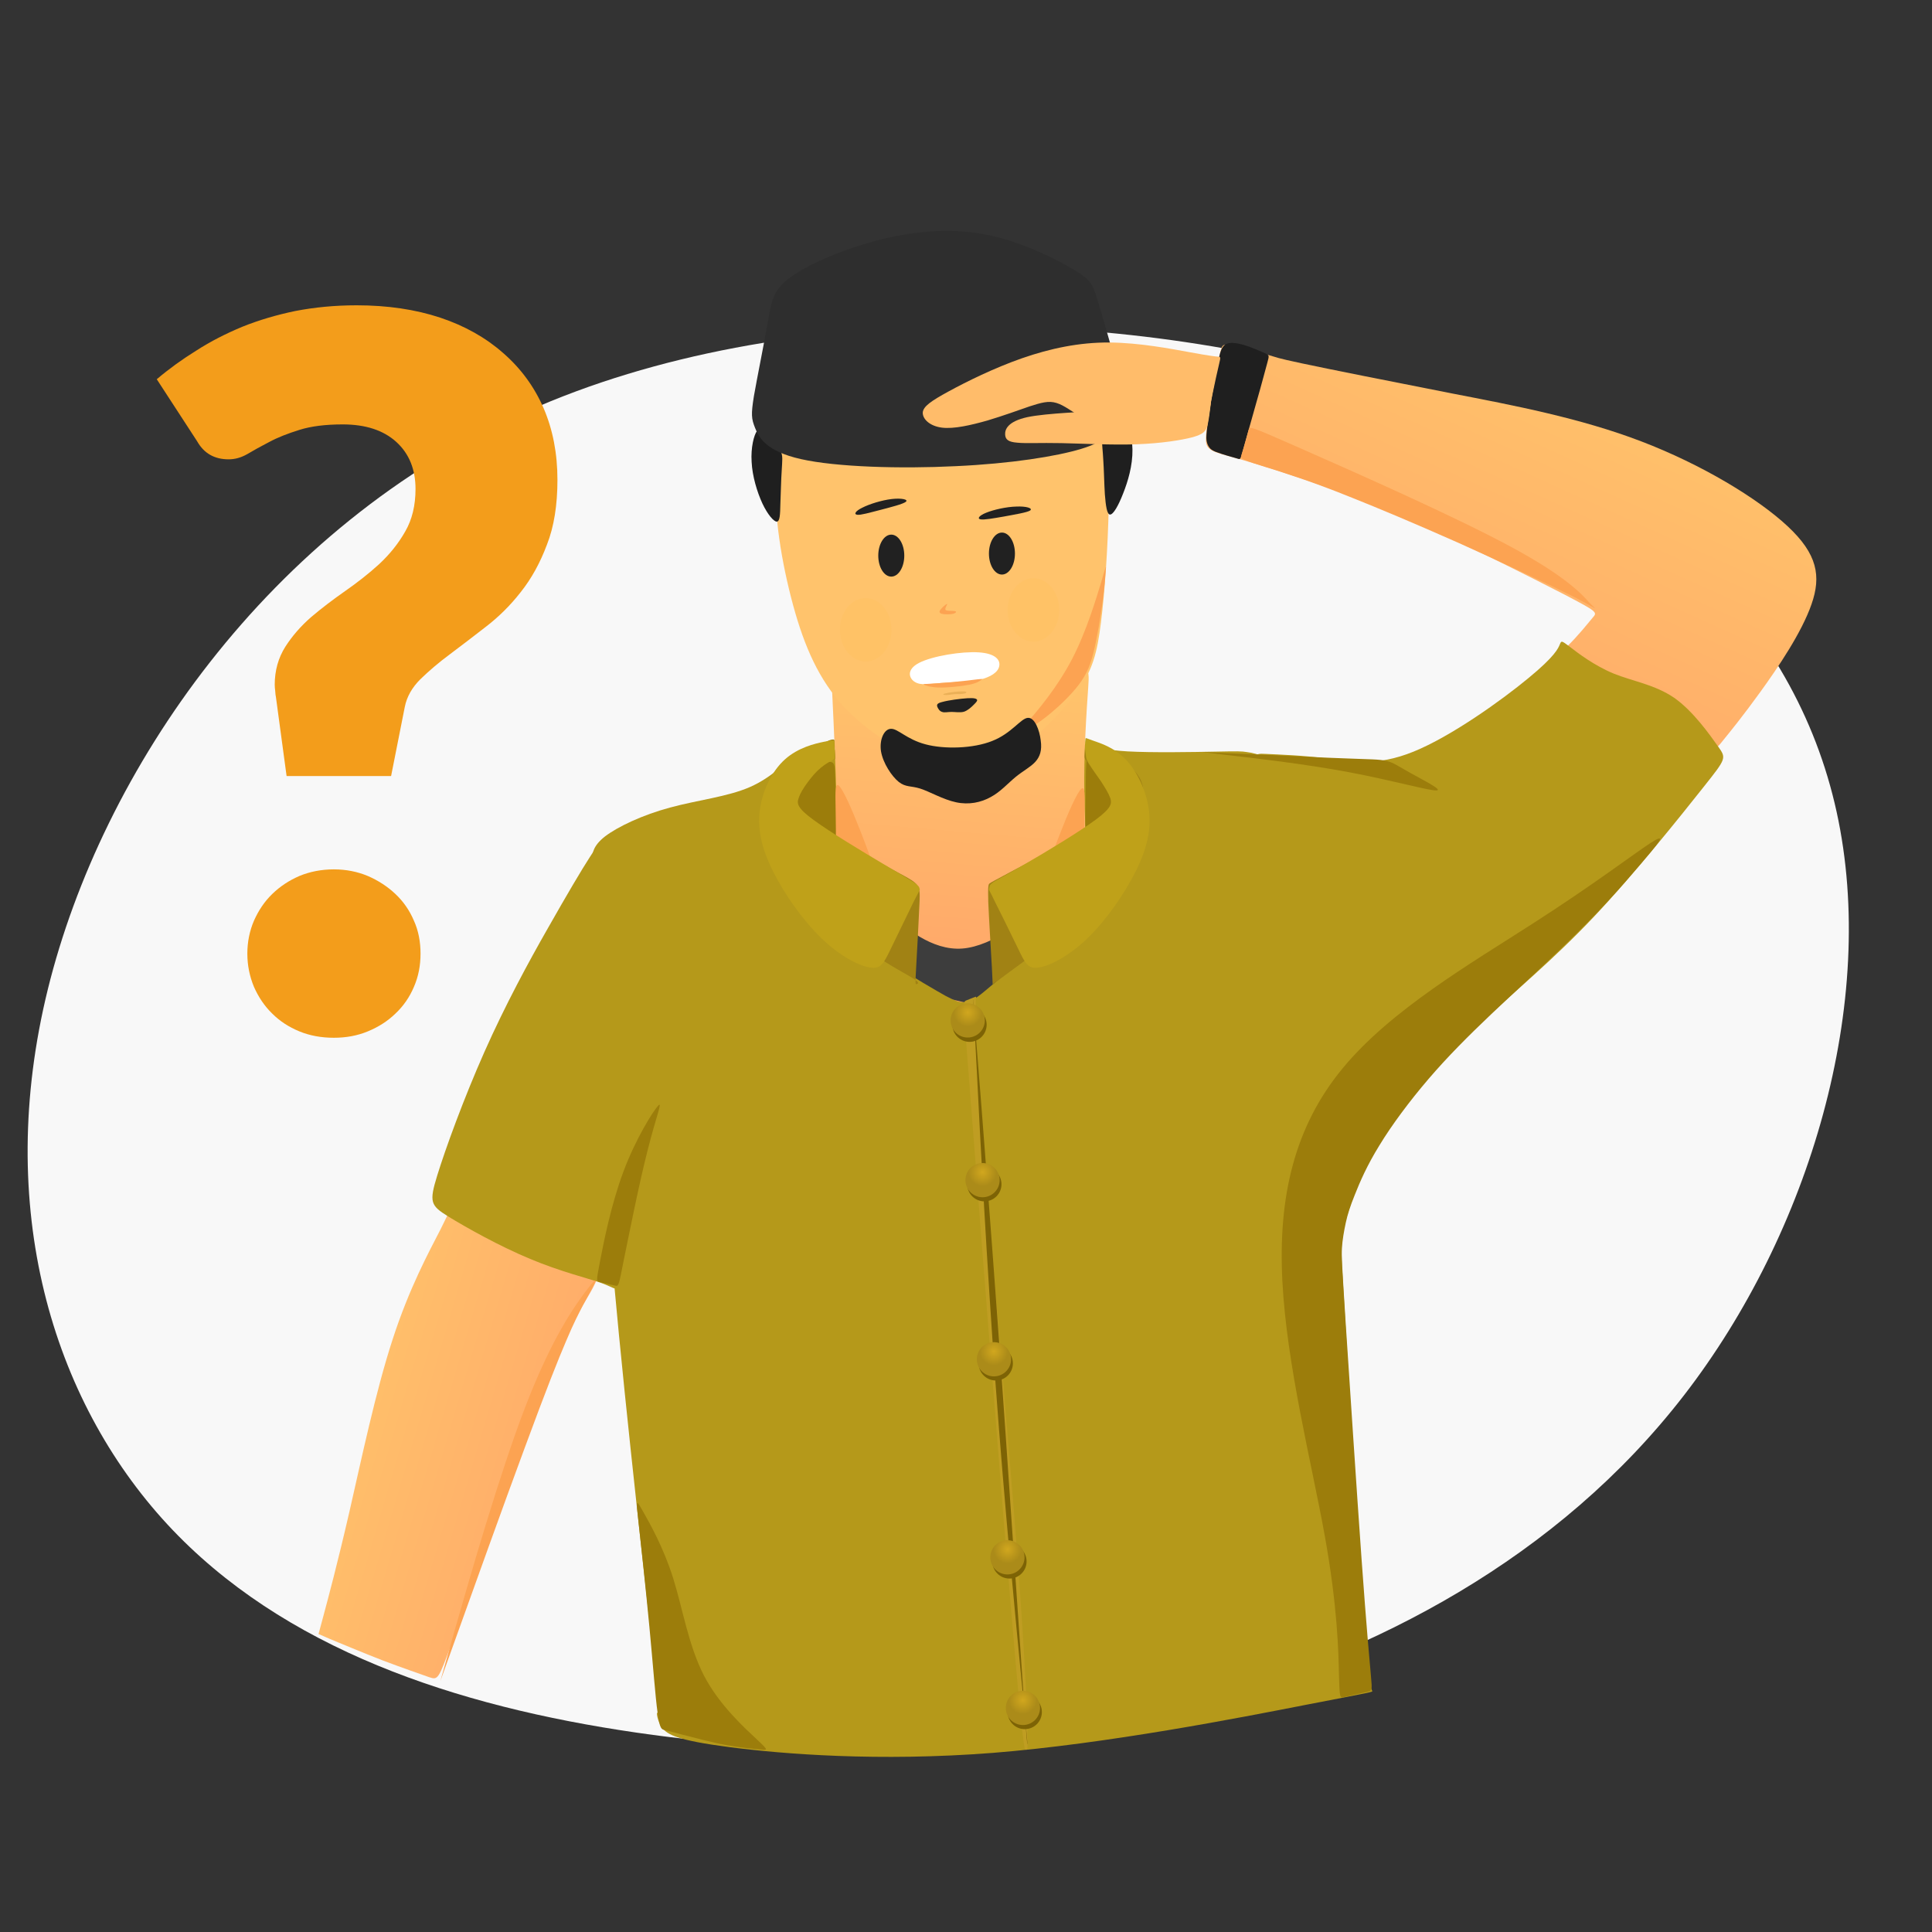 <svg width="277" height="277" viewBox="0 0 277 277" fill="none" xmlns="http://www.w3.org/2000/svg">
<rect x="0" y="0" width="277" height="277" fill="#333333" stroke="none"/>
<path fill-rule="evenodd" clip-rule="evenodd" d="M170.545 244.317C197.142 237.12 223.38 223.412 241.439 200.054C259.465 176.728 269.312 143.718 263.325 116.401C257.338 89.116 235.55 67.492 199.367 55.812C163.184 44.133 112.606 42.399 75.474 59.018C38.31 75.605 14.591 110.545 6.87 141.788C-0.851 173.064 7.459 200.643 23.98 218.538C40.534 236.433 65.332 244.645 91.21 248.407C117.055 252.169 143.98 251.482 170.545 244.317Z" fill="#F8F8F8"/>
<path fill-rule="evenodd" clip-rule="evenodd" d="M121.766 98.931C121.668 99.716 121.897 101.843 122.453 103.315C123.009 104.787 123.925 105.572 125.005 106.586C126.052 107.6 127.295 108.844 128.146 109.923C128.996 110.97 129.454 111.886 130.796 112.737C132.137 113.587 134.394 114.372 136.324 114.929C138.222 115.485 139.792 115.812 141.821 115.092C143.849 114.372 146.335 112.573 148.102 110.643C149.836 108.713 150.85 106.684 151.766 104.787C152.682 102.889 153.5 101.09 153.925 99.52C154.318 97.949 154.351 96.608 153.435 96.706C152.518 96.804 150.686 98.375 148.462 99.716C146.237 101.057 143.653 102.202 140.708 102.857C137.764 103.544 134.525 103.773 131.973 103.478C129.454 103.217 127.655 102.431 126.248 101.646C124.809 100.828 123.795 100.043 123.075 99.389C122.355 98.702 121.897 98.146 121.766 98.931Z" stroke="#373435" stroke-width="0.2"/>
<path fill-rule="evenodd" clip-rule="evenodd" d="M63.173 176.237C61.472 179.541 58.658 184.71 56.27 192.104C53.849 199.53 51.821 209.214 50.12 216.64C48.419 224.034 47.044 229.17 46.358 231.722C45.67 234.274 45.67 234.274 45.67 234.274C45.67 234.274 45.67 234.274 47.241 234.961C48.811 235.615 51.952 236.924 54.798 238.036C57.644 239.116 60.229 239.999 61.505 240.457C62.813 240.882 62.813 240.882 64.809 235.484C66.805 230.086 70.796 219.258 74.035 210.457C77.273 201.69 79.76 194.918 81.657 190.828C83.555 186.739 84.863 185.332 85.681 183.173C86.532 181.014 86.892 178.069 83.947 175.681C80.97 173.293 74.689 171.428 71.123 170.545C67.59 169.694 66.805 169.792 66.118 170.61C65.43 171.395 64.842 172.9 63.173 176.237Z" fill="url(#paint0_linear)"/>
<path fill-rule="evenodd" clip-rule="evenodd" d="M224.656 92.715C226.324 91.079 227.633 89.411 228.32 88.593C229.039 87.775 229.138 87.775 224.263 85.223C219.356 82.704 209.443 77.633 200.185 73.74C190.959 69.847 182.388 67.164 177.84 65.856C173.26 64.58 172.704 64.678 172.933 62.126C173.162 59.607 174.176 54.438 174.667 51.821C175.19 49.236 175.19 49.236 176.597 49.596C178.004 49.923 180.817 50.578 181.995 50.938C183.173 51.265 182.747 51.265 186.739 52.115C190.73 52.966 199.17 54.635 208.134 56.401C217.098 58.135 226.553 59.934 235.288 63.271C244.023 66.608 252.006 71.45 256.291 75.441C260.577 79.433 261.133 82.606 259.726 86.63C258.32 90.687 254.95 95.659 252.398 99.193C249.814 102.759 248.08 104.885 247.196 105.965C246.346 107.044 246.346 107.044 245.43 107.568C244.481 108.091 242.649 109.171 238.102 107.568C233.521 105.997 226.226 101.777 223.609 98.865C220.959 95.954 222.987 94.351 224.656 92.715Z" fill="url(#paint1_linear)"/>
<path fill-rule="evenodd" clip-rule="evenodd" d="M94.94 247.72C94.22 246.706 94.122 245.561 94.22 245.561C94.351 245.528 94.645 246.608 93.304 234.208C91.963 221.777 88.953 195.834 87.284 175.157C85.616 154.481 85.289 139.04 85.125 131.319C84.929 123.598 84.929 123.598 84.929 123.042C84.929 122.486 84.929 121.341 86.728 119.934C88.56 118.527 92.159 116.826 96.085 115.779C100.043 114.7 104.329 114.242 107.535 112.835C110.741 111.428 112.868 109.073 114.143 108.091C115.387 107.11 115.779 107.502 122.649 107.535C129.52 107.568 142.9 107.208 149.509 106.979C156.15 106.75 156.019 106.652 156.542 106.848C157.033 107.044 158.178 107.535 161.679 107.731C165.147 107.928 171.003 107.83 174.241 107.764C177.447 107.699 178.004 107.699 178.789 107.83C179.574 107.928 180.588 108.157 181.242 108.615C181.929 109.073 182.224 109.76 183.631 114.209C185.037 118.658 187.557 126.87 189.356 142.311C191.188 157.753 192.3 180.392 193.38 197.895C194.427 215.43 195.408 227.862 195.932 234.339C196.422 240.817 196.455 241.34 196.52 241.733C196.586 242.126 196.717 242.355 196.749 242.453C196.815 242.584 196.815 242.584 187.295 244.416C177.775 246.28 158.734 250.01 142.344 251.319C125.954 252.594 112.213 251.482 104.623 250.501C97.066 249.519 95.692 248.701 94.94 247.72Z" fill="#B5991A"/>
<path fill-rule="evenodd" clip-rule="evenodd" d="M119.28 109.302C118.92 109.138 118.266 109.236 116.957 109.858C115.648 110.479 113.653 111.624 113.031 113.227C112.442 114.798 113.228 116.826 114.602 118.2C116.008 119.607 117.971 120.327 118.985 120.588C119.967 120.883 119.967 120.686 119.934 118.887C119.901 117.121 119.869 113.685 119.771 111.755C119.705 109.858 119.64 109.432 119.28 109.302Z" fill="#9C7D0B"/>
<path fill-rule="evenodd" clip-rule="evenodd" d="M86.139 183.925C84.209 183.238 80.349 182.322 75.998 180.49C71.646 178.691 66.805 175.975 64.253 174.405C61.734 172.835 61.505 172.377 62.682 168.549C63.86 164.721 66.477 157.524 69.454 150.817C72.432 144.111 75.801 137.895 78.549 133.086C81.297 128.244 83.359 124.743 84.634 122.78C85.878 120.817 86.303 120.392 86.826 119.967C87.35 119.542 87.971 119.149 88.724 129.225C89.509 139.302 90.425 159.847 90.359 170.97C90.294 182.093 89.247 183.827 88.691 184.449C88.135 185.07 88.102 184.612 86.139 183.925Z" fill="#B5991A"/>
<path fill-rule="evenodd" clip-rule="evenodd" d="M181.504 108.091C183.402 108.189 186.739 108.287 190.206 108.745C193.674 109.171 197.273 109.956 202.671 107.764C208.069 105.572 215.299 100.403 219.127 97.23C222.954 94.089 223.412 92.944 223.641 92.388C223.87 91.832 223.87 91.832 225.048 92.715C226.226 93.631 228.581 95.43 231.362 96.575C234.11 97.688 237.251 98.146 240.032 100.043C242.78 101.973 245.135 105.343 246.346 107.044C247.524 108.713 247.524 108.713 244.252 112.835C240.981 116.957 234.437 125.169 228.483 131.483C222.496 137.797 217.098 142.18 211.864 147.088C206.63 151.995 201.559 157.393 198.287 162.562C195.048 167.764 193.609 172.704 192.889 175.157C192.169 177.611 192.169 177.611 191.417 172.769C190.664 167.927 189.192 158.276 186.968 146.63C184.71 135.016 181.766 121.406 180.49 114.667C179.214 107.928 179.639 107.993 181.504 108.091Z" fill="#B5991A"/>
<path fill-rule="evenodd" clip-rule="evenodd" d="M175.615 49.433C175.027 49.891 174.83 50.872 174.569 52.41C174.274 53.947 173.882 56.074 173.587 57.775C173.293 59.509 173.129 60.818 173.031 61.734C172.933 62.617 172.933 63.108 173.064 63.5C173.162 63.86 173.358 64.155 173.587 64.384C173.849 64.58 174.143 64.743 174.569 64.874C174.994 65.038 175.517 65.201 176.073 65.365C176.63 65.529 177.251 65.692 177.546 65.79C177.84 65.856 177.84 65.856 178.233 64.449C178.625 63.01 179.443 60.196 180.13 57.71C180.85 55.223 181.406 53.064 181.7 52.017C181.995 50.938 181.995 50.938 181.373 50.643C180.752 50.382 179.476 49.793 178.364 49.465C177.218 49.138 176.204 49.008 175.615 49.433Z" fill="#1F1F1F"/>
<path fill-rule="evenodd" clip-rule="evenodd" d="M119.967 118.527C119.967 112.311 119.509 103.577 119.312 99.225C119.083 94.874 119.083 94.874 125.267 94.874C131.483 94.874 143.849 94.874 150.065 94.972C156.248 95.103 156.248 95.332 156.019 98.604C155.79 101.843 155.365 108.157 155.463 113.915C155.528 119.64 156.183 124.809 156.51 127.393C156.804 129.978 156.804 129.978 153.696 132.366C150.556 134.721 144.274 139.465 141.134 141.853C137.993 144.209 137.993 144.209 134.885 142.213C131.744 140.218 125.463 136.226 122.322 134.231C119.182 132.202 119.182 132.202 119.378 130.338C119.607 128.473 120 124.743 119.967 118.527Z" fill="url(#paint2_linear)"/>
<path fill-rule="evenodd" clip-rule="evenodd" d="M133.609 109.498C129.552 108.091 124.514 105.114 120.948 101.286C117.415 97.426 115.354 92.78 113.718 86.793C112.082 80.774 110.839 73.478 111.297 67.95C111.755 62.421 113.882 58.691 116.826 55.845C119.738 52.966 123.467 50.938 127.524 49.858C131.581 48.778 135.965 48.68 140.381 49.4C144.798 50.087 149.247 51.625 152.29 52.868C155.332 54.111 156.968 55.06 157.917 58.233C158.833 61.407 159.062 66.805 158.963 72.661C158.833 78.549 158.407 84.831 157.851 89.247C157.295 93.631 156.673 96.117 154.318 99.323C151.93 102.53 147.84 106.488 144.274 108.549C140.708 110.643 137.666 110.872 133.609 109.498Z" fill="#FFC36C"/>
<path fill-rule="evenodd" clip-rule="evenodd" d="M120.294 112.671C120.916 113.26 122.159 116.074 123.336 119.084C124.547 122.126 125.659 125.398 126.379 127.459C127.066 129.52 127.36 130.37 127.099 130.697C126.837 131.057 126.052 130.926 124.71 130.174C123.402 129.422 121.537 128.08 120.621 126.673C119.738 125.299 119.803 123.827 119.836 121.93C119.869 120.032 119.836 117.677 119.803 115.681C119.771 113.718 119.705 112.082 120.294 112.671Z" fill="#FCA352"/>
<path fill-rule="evenodd" clip-rule="evenodd" d="M160.828 58.986C161.581 59.771 162.333 62.159 162.366 64.449C162.398 66.772 161.711 69.029 161.024 70.763C160.337 72.53 159.618 73.773 159.16 73.773C158.702 73.773 158.538 72.497 158.407 70.861C158.309 69.225 158.276 67.23 158.178 65.889C158.113 64.547 157.982 63.86 158.015 62.944C158.08 62.028 158.309 60.883 158.8 59.934C159.291 58.953 160.076 58.2 160.828 58.986Z" fill="#1F1F1F"/>
<path d="M143.653 82.377C144.683 82.377 145.517 81.029 145.517 79.367C145.517 77.705 144.683 76.357 143.653 76.357C142.623 76.357 141.788 77.705 141.788 79.367C141.788 81.029 142.623 82.377 143.653 82.377Z" fill="#212121"/>
<path d="M127.786 82.671C128.816 82.671 129.651 81.324 129.651 79.662C129.651 77.999 128.816 76.652 127.786 76.652C126.756 76.652 125.921 77.999 125.921 79.662C125.921 81.324 126.756 82.671 127.786 82.671Z" fill="#212121"/>
<path fill-rule="evenodd" clip-rule="evenodd" d="M123.631 72.791C124.645 72.268 126.444 71.712 127.851 71.548C129.258 71.385 130.272 71.614 129.88 71.941C129.487 72.268 127.688 72.726 126.183 73.119C124.645 73.511 123.402 73.871 122.911 73.806C122.388 73.74 122.617 73.282 123.631 72.791Z" fill="#212121"/>
<path fill-rule="evenodd" clip-rule="evenodd" d="M141.395 73.511C142.442 73.086 144.274 72.661 145.714 72.628C147.12 72.562 148.102 72.857 147.709 73.184C147.284 73.478 145.452 73.773 143.882 74.067C142.344 74.329 141.101 74.558 140.577 74.46C140.087 74.362 140.348 73.936 141.395 73.511Z" fill="#212121"/>
<path fill-rule="evenodd" clip-rule="evenodd" d="M131.777 95.038C133.675 94.056 137.895 93.369 140.348 93.533C142.802 93.697 143.456 94.678 143.26 95.528C143.097 96.379 142.017 97.099 140.414 97.459C138.811 97.786 136.684 97.786 134.983 97.917C133.282 98.048 132.039 98.309 131.188 97.786C130.338 97.295 129.88 96.019 131.777 95.038Z" fill="white"/>
<path fill-rule="evenodd" clip-rule="evenodd" d="M156.215 108.157C156.575 107.993 157.197 108.091 158.505 108.713C159.847 109.334 161.842 110.447 162.464 112.05C163.086 113.62 162.3 115.681 160.926 117.055C159.552 118.429 157.557 119.182 156.575 119.443C155.594 119.738 155.594 119.574 155.594 117.775C155.626 115.975 155.659 112.54 155.692 110.643C155.757 108.713 155.855 108.32 156.215 108.157Z" fill="#9C7D0B"/>
<path fill-rule="evenodd" clip-rule="evenodd" d="M137.96 135.997C142.409 135.67 147.48 131.483 149.999 129.454C152.551 127.426 152.551 127.557 152.715 128.342C152.878 129.16 153.206 130.632 153.435 131.352C153.664 132.039 153.794 131.941 152.093 133.282C150.392 134.623 146.859 137.404 144.601 139.269C142.344 141.101 141.363 141.984 140.61 142.573C139.858 143.162 139.367 143.424 138.974 143.555C138.582 143.685 138.353 143.685 138.058 143.653C137.797 143.587 137.535 143.555 137.175 143.456C136.815 143.391 136.39 143.293 134.231 142.017C132.039 140.774 128.113 138.32 126.117 136.979C124.154 135.67 124.122 135.441 124.318 134.46C124.547 133.511 125.038 131.744 125.332 130.763C125.627 129.781 125.725 129.585 127.688 131.221C129.683 132.824 133.511 136.324 137.96 135.997Z" fill="#3D3D3D"/>
<path fill-rule="evenodd" clip-rule="evenodd" d="M108.549 61.766C108.091 62.355 107.633 64.187 107.764 66.216C107.862 68.277 108.549 70.534 109.302 72.17C110.054 73.773 110.937 74.787 111.363 74.787C111.821 74.787 111.853 73.773 111.886 72.268C111.952 70.73 111.984 68.735 112.082 67.393C112.148 66.052 112.279 65.365 111.919 64.678C111.559 63.991 110.708 63.271 110.087 62.584C109.433 61.897 109.007 61.21 108.549 61.766Z" fill="#1F1F1F"/>
<path fill-rule="evenodd" clip-rule="evenodd" d="M155.005 113.129C154.383 113.718 153.14 116.532 151.962 119.574C150.752 122.617 149.64 125.888 148.92 127.917C148.233 129.978 147.938 130.828 148.2 131.188C148.462 131.548 149.247 131.384 150.588 130.632C151.897 129.912 153.762 128.571 154.678 127.164C155.561 125.757 155.496 124.285 155.463 122.388C155.43 120.49 155.463 118.135 155.496 116.172C155.528 114.176 155.594 112.54 155.005 113.129Z" fill="#FCA352"/>
<path fill-rule="evenodd" clip-rule="evenodd" d="M164.002 116.27C163.969 118.429 163.936 121.57 162.137 124.514C160.337 127.491 156.837 130.272 153.238 133.02C149.64 135.768 145.975 138.451 144.143 139.792C142.279 141.166 142.279 141.166 142.311 141.134C142.311 141.134 142.344 141.134 142.213 138.745C142.082 136.39 141.788 131.679 141.69 129.291C141.624 126.87 141.722 126.739 141.919 126.641C142.082 126.51 142.344 126.379 145.092 124.907C147.873 123.435 153.14 120.654 155.954 118.985C158.734 117.35 159.094 116.826 159.421 116.434C159.749 116.041 160.108 115.779 159.454 114.503C158.8 113.227 157.131 111.003 156.313 109.858C155.496 108.745 155.496 108.745 155.496 108.418C155.528 108.091 155.528 107.47 155.561 107.142C155.561 106.815 155.561 106.783 155.561 106.75C155.561 106.75 155.561 106.75 155.626 106.75C155.692 106.75 155.855 106.783 155.855 106.684C155.855 106.619 155.725 106.423 155.757 106.423C155.79 106.423 155.986 106.586 156.935 107.044C157.884 107.502 159.618 108.287 160.926 109.105C162.235 109.956 163.118 110.872 163.576 111.886C164.034 112.933 164.034 114.111 164.002 116.27Z" fill="#A18214"/>
<path fill-rule="evenodd" clip-rule="evenodd" d="M139.465 161.515C140.839 179.41 143.62 215.168 145.158 233.031C146.662 250.926 146.924 250.893 147.055 250.86C147.186 250.86 147.186 250.86 147.219 250.86C147.284 250.86 147.382 250.828 147.284 246.804C147.153 242.78 146.793 234.732 145.387 216.869C143.947 198.974 141.461 171.264 140.479 157.262C139.531 143.227 140.054 142.9 139.923 142.9C139.76 142.933 138.909 143.293 138.484 143.456C138.058 143.653 138.058 143.653 139.465 161.515Z" fill="#BF9D22"/>
<path fill-rule="evenodd" clip-rule="evenodd" d="M89.411 180.784C90.163 177.12 91.603 169.792 92.846 164.95C94.056 160.108 95.07 157.753 94.351 158.538C93.631 159.323 91.145 163.249 89.378 167.993C87.611 172.704 86.532 178.2 86.008 180.948C85.485 183.696 85.485 183.696 86.008 183.827C86.532 183.958 87.611 184.187 88.168 184.318C88.691 184.449 88.691 184.449 89.411 180.784Z" fill="#9C7D0B"/>
<path fill-rule="evenodd" clip-rule="evenodd" d="M236.629 122.224C237.774 120.817 239.018 119.345 236.662 120.85C234.339 122.355 228.418 126.87 219.683 132.464C210.948 138.091 199.399 144.798 192.497 153.173C185.561 161.581 183.238 171.657 183.86 183.696C184.481 195.735 188.047 209.737 189.912 220.043C191.777 230.315 191.908 236.924 191.973 240.195C192.071 243.5 192.071 243.5 192.824 243.303C193.609 243.107 195.179 242.747 195.964 242.584C196.75 242.387 196.75 242.42 196.553 240.228C196.357 238.003 195.932 233.554 195.212 223.511C194.492 213.467 193.478 197.829 192.922 189.487C192.398 181.177 192.333 180.13 192.398 178.985C192.464 177.807 192.693 176.499 192.955 175.288C193.216 174.078 193.576 172.965 194.263 171.264C194.95 169.53 195.964 167.142 197.764 164.231C199.53 161.319 202.082 157.884 204.83 154.678C207.578 151.472 210.523 148.527 213.827 145.387C217.131 142.246 220.795 138.909 223.641 136.161C226.52 133.413 228.614 131.254 230.086 129.683C231.559 128.113 232.409 127.164 233.358 126.052C234.339 124.907 235.452 123.631 236.629 122.224Z" fill="#9C7D0B"/>
<path fill-rule="evenodd" clip-rule="evenodd" d="M100.927 240.228C98.702 235.91 97.884 230.642 96.51 226.259C95.136 221.875 93.14 218.374 92.159 216.64C91.177 214.906 91.177 214.939 91.537 218.145C91.897 221.351 92.584 227.764 93.108 233.26C93.631 238.756 93.958 243.303 94.285 245.593C94.58 247.916 94.874 247.949 95.3 248.047C95.725 248.145 96.248 248.276 97.819 248.701C99.389 249.094 102.006 249.814 104.165 250.206C106.325 250.599 108.026 250.73 109.007 250.828C110.021 250.926 110.283 251.024 108.549 249.421C106.848 247.818 103.151 244.514 100.927 240.228Z" fill="#9C7D0B"/>
<path fill-rule="evenodd" clip-rule="evenodd" d="M181.308 108.222C185.168 108.386 190.043 108.647 193.216 108.746C196.357 108.876 197.796 108.844 198.811 109.105C199.857 109.367 200.479 109.858 202.246 110.839C204.045 111.853 207.022 113.326 205.91 113.326C204.83 113.358 199.628 111.886 193.38 110.708C187.098 109.531 179.738 108.68 175.943 108.255C172.148 107.797 171.886 107.797 173.227 107.862C174.536 107.928 177.415 108.059 181.308 108.222Z" fill="#9C7D0B"/>
<path fill-rule="evenodd" clip-rule="evenodd" d="M140.119 151.144C139.498 143.064 139.498 143.064 139.498 143.358C139.531 143.653 139.563 144.274 140.054 153.598C140.512 162.889 141.461 180.883 142.737 198.385C144.013 215.855 145.681 232.867 146.499 241.34C147.317 249.846 147.317 249.846 147.317 250.01C147.284 250.173 147.251 250.533 146.597 240.817C145.91 231.133 144.601 211.406 143.326 193.445C142.017 175.452 140.774 159.258 140.119 151.144Z" fill="#7D6305"/>
<path d="M139.007 149.378C140.362 149.378 141.461 148.279 141.461 146.924C141.461 145.569 140.362 144.471 139.007 144.471C137.652 144.471 136.553 145.569 136.553 146.924C136.553 148.279 137.652 149.378 139.007 149.378Z" fill="url(#paint3_radial)"/>
<path d="M138.745 148.756C140.1 148.756 141.199 147.658 141.199 146.303C141.199 144.948 140.1 143.849 138.745 143.849C137.39 143.849 136.292 144.948 136.292 146.303C136.292 147.658 137.39 148.756 138.745 148.756Z" fill="url(#paint4_radial)"/>
<path fill-rule="evenodd" clip-rule="evenodd" d="M114.831 65.823C109.727 64.678 108.778 62.65 108.255 61.341C107.731 60.032 107.666 59.444 108.091 56.794C108.549 54.176 109.498 49.498 110.054 46.358C110.61 43.217 110.741 41.581 113.424 39.684C116.106 37.753 121.308 35.562 126.51 34.286C131.712 33.01 136.881 32.683 141.821 33.729C146.761 34.776 151.472 37.197 153.958 38.669C156.412 40.142 156.641 40.632 157.426 43.25C158.211 45.834 159.552 50.512 160.272 53.228C161.024 55.943 161.155 56.696 160.992 57.644C160.795 58.593 160.239 59.771 159.716 60.949C159.16 62.094 158.604 63.271 155.038 64.351C151.504 65.43 144.929 66.477 137.011 66.837C129.127 67.23 119.901 66.968 114.831 65.823Z" fill="#2E2E2E"/>
<path d="M141.134 172.246C142.489 172.246 143.587 171.147 143.587 169.792C143.587 168.437 142.489 167.339 141.134 167.339C139.778 167.339 138.68 168.437 138.68 169.792C138.68 171.147 139.778 172.246 141.134 172.246Z" fill="url(#paint5_radial)"/>
<path d="M140.872 171.657C142.227 171.657 143.325 170.558 143.325 169.203C143.325 167.848 142.227 166.75 140.872 166.75C139.517 166.75 138.418 167.848 138.418 169.203C138.418 170.558 139.517 171.657 140.872 171.657Z" fill="url(#paint6_radial)"/>
<path d="M142.769 197.927C144.124 197.927 145.223 196.829 145.223 195.474C145.223 194.118 144.124 193.02 142.769 193.02C141.414 193.02 140.316 194.118 140.316 195.474C140.316 196.829 141.414 197.927 142.769 197.927Z" fill="url(#paint7_radial)"/>
<path d="M142.508 197.338C143.863 197.338 144.961 196.24 144.961 194.885C144.961 193.53 143.863 192.431 142.508 192.431C141.153 192.431 140.054 193.53 140.054 194.885C140.054 196.24 141.153 197.338 142.508 197.338Z" fill="url(#paint8_radial)"/>
<path d="M144.732 226.324C146.087 226.324 147.186 225.226 147.186 223.87C147.186 222.515 146.087 221.417 144.732 221.417C143.377 221.417 142.279 222.515 142.279 223.87C142.279 225.226 143.377 226.324 144.732 226.324Z" fill="url(#paint9_radial)"/>
<path d="M144.438 225.735C145.793 225.735 146.891 224.637 146.891 223.282C146.891 221.927 145.793 220.828 144.438 220.828C143.083 220.828 141.984 221.927 141.984 223.282C141.984 224.637 143.083 225.735 144.438 225.735Z" fill="url(#paint10_radial)"/>
<path d="M146.924 247.916C148.279 247.916 149.378 246.818 149.378 245.463C149.378 244.107 148.279 243.009 146.924 243.009C145.569 243.009 144.471 244.107 144.471 245.463C144.471 246.818 145.569 247.916 146.924 247.916Z" fill="url(#paint11_radial)"/>
<path d="M146.662 247.327C148.018 247.327 149.116 246.229 149.116 244.874C149.116 243.519 148.018 242.42 146.662 242.42C145.307 242.42 144.209 243.519 144.209 244.874C144.209 246.229 145.307 247.327 146.662 247.327Z" fill="url(#paint12_radial)"/>
<path fill-rule="evenodd" clip-rule="evenodd" d="M115.092 115.648C114.503 115.387 113.326 114.765 112.54 114.274C111.755 113.784 111.363 113.456 112.442 112.573C113.489 111.69 116.041 110.25 117.415 109.596C118.789 108.942 119.018 109.138 119.051 109.661C119.083 110.218 118.92 111.166 118.298 112.181C117.677 113.162 116.597 114.242 116.041 114.798C115.485 115.321 115.419 115.321 115.452 115.419C115.485 115.485 115.583 115.648 115.648 115.779C115.714 115.877 115.714 115.943 115.092 115.648Z" fill="#9C7D0B"/>
<path fill-rule="evenodd" clip-rule="evenodd" d="M171.003 62.682C169.4 63.108 166.521 63.566 162.987 63.697C159.454 63.828 155.299 63.599 152.191 63.533C149.083 63.468 147.055 63.599 145.845 63.468C144.601 63.37 144.143 63.042 144.111 62.29C144.078 61.57 144.471 60.425 147.317 59.803C150.163 59.215 155.496 59.084 160.305 58.691C165.114 58.299 169.4 57.644 171.526 57.448C173.685 57.252 173.62 57.514 173.554 58.233C173.456 58.953 173.325 60.163 173.129 60.981C172.9 61.799 172.606 62.224 171.003 62.682Z" fill="#FFBC6A"/>
<path fill-rule="evenodd" clip-rule="evenodd" d="M154.743 59.575C153.762 59.084 152.584 58.102 151.472 57.775C150.327 57.415 149.247 57.742 147.611 58.266C146.008 58.822 143.849 59.607 141.559 60.294C139.236 60.949 136.75 61.537 135.016 61.308C133.282 61.079 132.268 60.065 132.3 59.149C132.366 58.266 133.511 57.481 136.03 56.107C138.549 54.733 142.508 52.77 146.532 51.363C150.588 49.956 154.743 49.073 159.062 49.106C163.413 49.138 167.96 50.022 170.643 50.512C173.325 51.003 174.176 51.101 174.601 51.134C175.027 51.167 175.027 51.167 174.798 52.148C174.569 53.097 174.143 55.027 173.849 56.467C173.554 57.906 173.424 58.822 173.325 59.607C173.195 60.392 173.129 61.047 170.414 61.112C167.731 61.178 162.431 60.589 159.421 60.327C156.412 60.065 155.692 60.065 154.743 59.575Z" fill="#FFBC6A"/>
<path fill-rule="evenodd" clip-rule="evenodd" d="M135.147 100.632C135.965 100.403 137.666 100.174 138.68 100.109C139.694 100.043 140.021 100.174 140.087 100.338C140.152 100.501 139.923 100.73 139.596 101.057C139.236 101.417 138.778 101.843 138.222 102.039C137.666 102.202 136.979 102.072 136.423 102.072C135.866 102.072 135.408 102.202 135.081 102.072C134.721 101.973 134.525 101.646 134.394 101.352C134.296 101.057 134.296 100.828 135.147 100.632Z" fill="#212121"/>
<path fill-rule="evenodd" clip-rule="evenodd" d="M135.539 99.422C136.095 99.258 137.568 99.094 138.189 99.127C138.778 99.16 138.582 99.389 138.189 99.454C137.829 99.552 137.339 99.487 136.881 99.52C136.423 99.552 136.03 99.651 135.67 99.651C135.31 99.651 134.95 99.552 135.539 99.422Z" fill="#EBB057"/>
<path fill-rule="evenodd" clip-rule="evenodd" d="M157.917 83.359C157.197 85.714 155.79 90.49 153.696 94.514C151.602 98.538 148.822 101.81 147.349 103.511C145.877 105.18 145.779 105.245 146.27 105.049C146.761 104.82 147.873 104.362 149.411 103.217C150.981 102.072 152.944 100.272 154.22 98.735C155.528 97.164 156.183 95.856 156.739 93.729C157.295 91.57 157.753 88.593 158.08 86.335C158.375 84.046 158.473 82.508 158.538 81.755C158.604 80.97 158.604 80.97 157.917 83.359Z" fill="#FCA352"/>
<path fill-rule="evenodd" clip-rule="evenodd" d="M186.477 64.285C193.74 67.492 208.298 73.904 216.608 78.386C224.917 82.868 226.978 85.419 228.025 86.564C229.105 87.677 229.17 87.382 225.67 85.583C222.169 83.817 215.103 80.512 208.952 77.764C202.835 75.049 197.6 72.857 193.903 71.385C190.174 69.88 187.949 69.095 186.117 68.473C184.252 67.851 182.813 67.361 181.471 66.968C180.163 66.543 179.018 66.216 178.429 65.921C177.873 65.659 177.938 65.463 178.004 65.201C178.069 64.972 178.167 64.711 178.364 64.024C178.56 63.304 178.887 62.192 179.018 61.636C179.181 61.079 179.181 61.079 186.477 64.285Z" fill="#FCA352"/>
<path fill-rule="evenodd" clip-rule="evenodd" d="M83.882 185.266C82.279 187.426 79.04 192.006 75.311 201.722C71.581 211.406 67.361 226.193 65.234 233.587C63.14 241.013 63.14 241.013 63.14 241.013C63.14 241.013 63.14 241.013 65.398 234.732C67.655 228.451 72.137 215.921 75.245 207.546C78.32 199.203 79.989 195.016 81.166 192.268C82.312 189.552 82.999 188.276 83.62 187.066C84.242 185.888 84.863 184.776 85.191 184.089C85.485 183.402 85.518 183.107 83.882 185.266Z" fill="#FCA352"/>
<path fill-rule="evenodd" clip-rule="evenodd" d="M132.562 98.211C132.3 98.08 132.333 98.08 133.053 98.048C133.773 98.015 135.179 97.917 136.619 97.786C138.026 97.655 139.465 97.492 140.185 97.393C140.905 97.328 140.905 97.328 140.708 97.459C140.512 97.622 140.087 97.95 138.942 98.178C137.764 98.407 135.866 98.604 134.623 98.571C133.38 98.538 132.824 98.309 132.562 98.211Z" fill="#FCA352"/>
<path fill-rule="evenodd" clip-rule="evenodd" d="M109.531 116.27C109.563 118.429 109.629 121.57 111.428 124.514C113.195 127.491 116.695 130.272 119.542 132.497C122.355 134.721 124.514 136.357 126.51 137.666C128.506 138.942 130.37 139.89 131.123 140.414C131.908 140.937 131.581 141.035 131.417 141.101C131.221 141.134 131.221 141.134 131.352 138.745C131.483 136.39 131.744 131.679 131.842 129.291C131.941 126.87 131.81 126.739 128.996 125.234C126.183 123.696 120.654 120.785 117.742 119.051C114.798 117.35 114.471 116.826 114.144 116.434C113.784 116.041 113.457 115.779 114.045 114.601C114.634 113.391 116.172 111.33 117.284 110.218C118.364 109.105 119.051 109.007 119.411 108.942C119.738 108.876 119.738 108.876 119.738 108.451C119.705 108.026 119.672 107.208 119.672 106.783C119.64 106.325 119.64 106.292 119.64 106.194C119.64 106.128 119.64 105.997 119.378 106.03C119.116 106.03 118.626 106.194 116.924 107.175C115.256 108.157 112.377 109.956 110.937 111.461C109.531 112.933 109.498 114.111 109.531 116.27Z" fill="#A18214"/>
<path fill-rule="evenodd" clip-rule="evenodd" d="M141.788 127.557C141.788 127.622 141.853 127.622 142.638 129.258C143.456 130.861 145.027 134.067 146.008 136.095C146.99 138.124 147.382 138.974 148.953 138.713C150.523 138.484 153.205 137.11 155.888 134.558C158.571 131.973 161.188 128.211 162.824 124.94C164.46 121.668 165.081 118.92 164.721 116.139C164.361 113.358 163.02 110.545 161.352 108.844C159.716 107.142 157.753 106.554 156.739 106.194C155.725 105.834 155.659 105.736 155.626 105.932C155.594 106.128 155.561 106.619 155.561 106.881C155.561 107.142 155.561 107.142 155.561 107.372C155.594 107.568 155.659 108.026 155.692 108.353C155.725 108.68 155.757 108.909 156.15 109.531C156.51 110.12 157.229 111.134 157.851 112.017C158.44 112.933 158.931 113.718 159.192 114.438C159.421 115.158 159.421 115.812 157.066 117.546C154.71 119.28 149.999 122.126 147.055 123.827C144.143 125.528 143.031 126.085 142.475 126.444C141.886 126.837 141.886 127.001 141.853 127.197C141.821 127.36 141.788 127.491 141.788 127.557Z" fill="#BFA119"/>
<path fill-rule="evenodd" clip-rule="evenodd" d="M131.875 127.557C131.875 127.622 131.843 127.622 131.025 129.225C130.239 130.861 128.669 134.067 127.688 136.095C126.706 138.124 126.281 138.974 124.743 138.713C123.173 138.484 120.458 137.11 117.808 134.558C115.125 131.973 112.475 128.211 110.839 124.94C109.204 121.668 108.582 118.92 108.942 116.139C109.302 113.358 110.676 110.545 112.541 108.876C114.438 107.175 116.826 106.619 118.102 106.357C119.378 106.096 119.509 106.161 119.574 106.161C119.64 106.194 119.64 106.194 119.64 106.652C119.672 107.077 119.672 107.928 119.705 108.386C119.705 108.811 119.705 108.811 119.378 108.974C119.018 109.171 118.331 109.531 117.677 110.087C116.99 110.643 116.368 111.395 115.812 112.148C115.223 112.933 114.732 113.718 114.503 114.438C114.242 115.158 114.242 115.812 116.63 117.546C118.985 119.28 123.696 122.126 126.575 123.827C129.422 125.528 130.436 126.117 130.992 126.477C131.548 126.87 131.679 127.033 131.777 127.197C131.843 127.36 131.875 127.491 131.875 127.557Z" fill="#BFA119"/>
<path fill-rule="evenodd" clip-rule="evenodd" d="M136.881 87.612C136.553 87.546 135.736 87.644 135.572 87.448C135.408 87.219 135.866 86.63 135.801 86.597C135.736 86.532 135.179 86.99 134.918 87.317C134.623 87.644 134.623 87.873 135.016 88.004C135.408 88.102 136.194 88.102 136.652 88.004C137.11 87.873 137.208 87.644 136.881 87.612Z" fill="#FCA352"/>
<path d="M124.122 94.842C126.163 94.842 127.818 92.806 127.818 90.294C127.818 87.783 126.163 85.747 124.122 85.747C122.08 85.747 120.425 87.783 120.425 90.294C120.425 92.806 122.08 94.842 124.122 94.842Z" fill="#FFC266"/>
<path d="M148.167 91.995C150.209 91.995 151.864 89.959 151.864 87.448C151.864 84.936 150.209 82.9 148.167 82.9C146.126 82.9 144.471 84.936 144.471 87.448C144.471 89.959 146.126 91.995 148.167 91.995Z" fill="#FFC266"/>
<path fill-rule="evenodd" clip-rule="evenodd" d="M126.314 107.731C126.608 109.433 127.851 111.297 128.865 112.115C129.88 112.9 130.599 112.639 131.941 113.064C133.282 113.489 135.212 114.634 137.077 115.027C138.909 115.419 140.643 115.06 142.05 114.274C143.456 113.522 144.536 112.279 145.616 111.395C146.695 110.512 147.742 109.989 148.429 109.236C149.116 108.484 149.411 107.568 149.214 106.161C149.051 104.722 148.364 102.824 147.35 102.922C146.335 103.02 145.027 105.147 142.279 106.226C139.531 107.339 135.376 107.437 132.693 106.717C129.978 105.997 128.735 104.46 127.753 104.493C126.772 104.493 126.052 106.03 126.314 107.731Z" fill="#1F1F1F"/>
<path d="M22.476 54.373C24.209 52.901 26.107 51.526 28.168 50.251C30.196 48.942 32.388 47.83 34.744 46.848C37.099 45.9 39.651 45.147 42.334 44.591C45.049 44.067 47.961 43.773 51.134 43.773C55.551 43.773 59.542 44.362 63.108 45.54C66.641 46.717 69.651 48.419 72.137 50.611C74.656 52.802 76.587 55.42 77.928 58.495C79.269 61.603 79.923 65.038 79.923 68.8C79.923 72.399 79.433 75.507 78.418 78.091C77.437 80.709 76.194 82.966 74.656 84.896C73.151 86.826 71.483 88.462 69.651 89.869C67.852 91.276 66.118 92.584 64.515 93.795C62.879 95.005 61.472 96.216 60.262 97.393C59.084 98.571 58.331 99.88 58.037 101.352L56.074 111.265H41.09L39.553 99.88C39.487 99.618 39.487 99.323 39.455 99.029C39.422 98.767 39.389 98.473 39.389 98.178C39.389 96.117 39.913 94.318 40.894 92.748C41.876 91.21 43.119 89.771 44.624 88.462C46.129 87.186 47.764 85.943 49.498 84.733C51.232 83.522 52.868 82.246 54.373 80.872C55.878 79.465 57.121 77.928 58.102 76.194C59.084 74.493 59.575 72.464 59.575 70.109C59.575 67.295 58.658 65.038 56.827 63.369C54.962 61.668 52.377 60.85 49.138 60.85C46.652 60.85 44.591 61.112 42.922 61.636C41.254 62.159 39.815 62.715 38.604 63.369C37.394 63.991 36.347 64.58 35.463 65.103C34.547 65.627 33.664 65.856 32.781 65.856C30.752 65.856 29.247 65.005 28.266 63.271L22.476 54.373ZM35.463 136.717C35.463 135.049 35.791 133.445 36.412 132.006C37.066 130.534 37.917 129.258 39.029 128.178C40.142 127.099 41.418 126.248 42.922 125.594C44.427 124.972 46.096 124.645 47.862 124.645C49.629 124.645 51.232 124.972 52.737 125.594C54.242 126.248 55.551 127.099 56.696 128.178C57.841 129.258 58.724 130.534 59.346 132.006C60 133.445 60.294 135.049 60.294 136.717C60.294 138.418 60 139.989 59.346 141.493C58.724 142.966 57.841 144.242 56.696 145.321C55.551 146.433 54.242 147.251 52.737 147.873C51.232 148.495 49.629 148.789 47.862 148.789C46.096 148.789 44.427 148.495 42.922 147.873C41.418 147.251 40.142 146.433 39.029 145.321C37.917 144.242 37.066 142.966 36.412 141.493C35.791 139.989 35.463 138.418 35.463 136.717Z" fill="#F39D1B"/>
<defs>
<linearGradient id="paint0_linear" x1="43.38" y1="198.63" x2="88.595" y2="211.942" gradientUnits="userSpaceOnUse">
<stop stop-color="#FFC56A"/>
<stop offset="1" stop-color="#FFA66A"/>
</linearGradient>
<linearGradient id="paint1_linear" x1="230.726" y1="47.818" x2="202.589" y2="110.015" gradientUnits="userSpaceOnUse">
<stop stop-color="#FFC56A"/>
<stop offset="1" stop-color="#FFA66A"/>
</linearGradient>
<linearGradient id="paint2_linear" x1="139.969" y1="95.523" x2="135.898" y2="143.022" gradientUnits="userSpaceOnUse">
<stop stop-color="#FFC46B"/>
<stop offset="1" stop-color="#FFA56A"/>
</linearGradient>
<radialGradient id="paint3_radial" cx="0" cy="0" r="1" gradientUnits="userSpaceOnUse" gradientTransform="translate(139.033 145.79) rotate(-90) scale(2.022)">
<stop stop-color="#D1A71E"/>
<stop offset="1" stop-color="#7D6305"/>
</radialGradient>
<radialGradient id="paint4_radial" cx="0" cy="0" r="1" gradientUnits="userSpaceOnUse" gradientTransform="translate(138.759 145.161) rotate(-90) scale(2.023 2.022)">
<stop stop-color="#D1A71E"/>
<stop offset="1" stop-color="#AB8B19"/>
</radialGradient>
<radialGradient id="paint5_radial" cx="0" cy="0" r="1" gradientUnits="userSpaceOnUse" gradientTransform="translate(141.125 168.68) rotate(-90) scale(2.022 2.022)">
<stop stop-color="#D1A71E"/>
<stop offset="1" stop-color="#7D6305"/>
</radialGradient>
<radialGradient id="paint6_radial" cx="0" cy="0" r="1" gradientUnits="userSpaceOnUse" gradientTransform="translate(140.868 168.063) rotate(-90) scale(2.022)">
<stop stop-color="#D1A71E"/>
<stop offset="1" stop-color="#AB8B19"/>
</radialGradient>
<radialGradient id="paint7_radial" cx="0" cy="0" r="1" gradientUnits="userSpaceOnUse" gradientTransform="translate(142.765 194.351) rotate(-90) scale(2.022)">
<stop stop-color="#D1A71E"/>
<stop offset="1" stop-color="#7D6305"/>
</radialGradient>
<radialGradient id="paint8_radial" cx="0" cy="0" r="1" gradientUnits="userSpaceOnUse" gradientTransform="translate(142.491 193.753) rotate(-90) scale(2.023 2.022)">
<stop stop-color="#D1A71E"/>
<stop offset="1" stop-color="#AB8B19"/>
</radialGradient>
<radialGradient id="paint9_radial" cx="0" cy="0" r="1" gradientUnits="userSpaceOnUse" gradientTransform="translate(144.721 222.746) rotate(-90) scale(2.023)">
<stop stop-color="#D1A71E"/>
<stop offset="1" stop-color="#7D6305"/>
</radialGradient>
<radialGradient id="paint10_radial" cx="0" cy="0" r="1" gradientUnits="userSpaceOnUse" gradientTransform="translate(144.457 222.144) rotate(-90) scale(2.022)">
<stop stop-color="#D1A71E"/>
<stop offset="1" stop-color="#AB8B19"/>
</radialGradient>
<radialGradient id="paint11_radial" cx="0" cy="0" r="1" gradientUnits="userSpaceOnUse" gradientTransform="translate(146.916 244.329) rotate(-90) scale(2.022)">
<stop stop-color="#D1A71E"/>
<stop offset="1" stop-color="#7D6305"/>
</radialGradient>
<radialGradient id="paint12_radial" cx="0" cy="0" r="1" gradientUnits="userSpaceOnUse" gradientTransform="translate(146.642 243.745) rotate(-90) scale(2.022)">
<stop stop-color="#D1A71E"/>
<stop offset="1" stop-color="#AB8B19"/>
</radialGradient>
</defs>
</svg>
